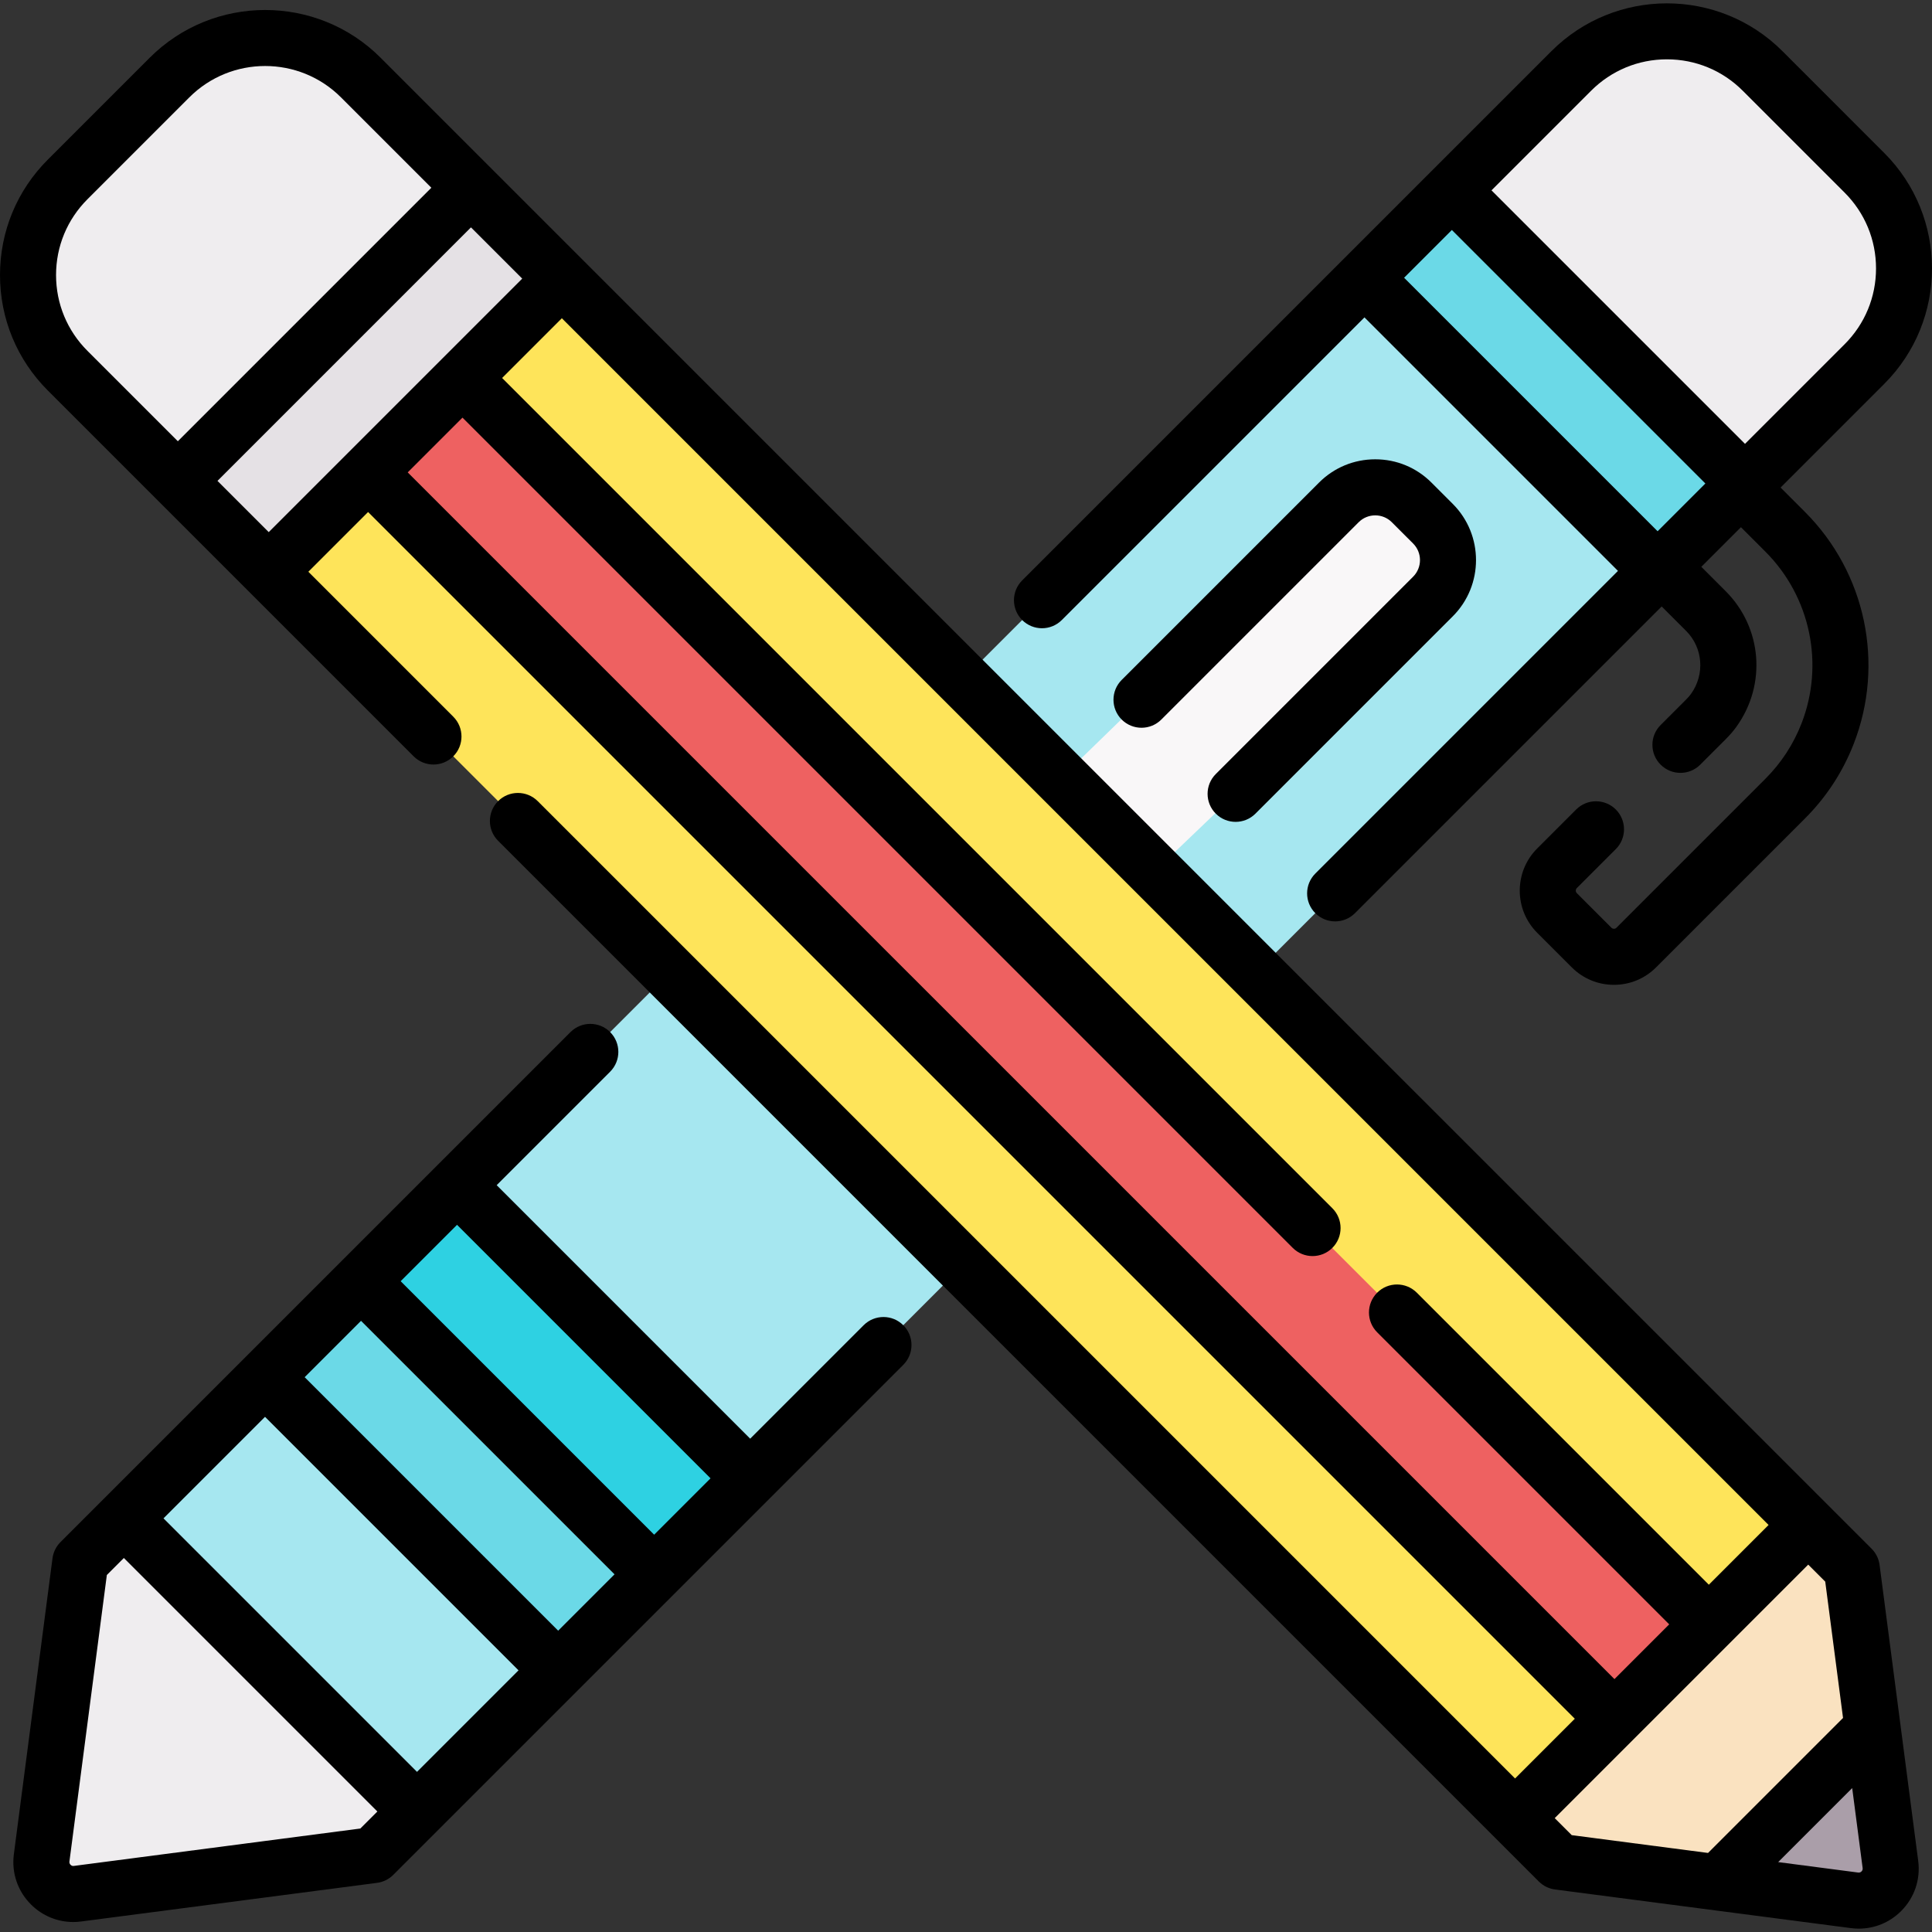 <svg id="Capa_1" enable-background="new 0 0 517.045 517.045" height="512" viewBox="0 0 517.045 517.045" width="512" xmlns="http://www.w3.org/2000/svg"><rect x="0" y="0" width="517.045" height="517.045" fill="#333333" stroke="none"/><g><g><path d="m126.047 50.244-29.49-29.49c-14.14-14.14-37.06-14.14-51.19 0l-27.27 27.26c-14.13 14.14-14.13 37.06 0 51.19l29.5 29.5 48.646 12.606 43.417-46.027z" fill="#efedef"/><path d="m505.917 498.974-4.66-35.67c-.045-.343-10.035-8.935-10.035-8.935l-40.062 39.207 9.486 10.338 35.68 4.66c5.571.72 10.321-4.03 9.591-9.6z" fill="#aa9ea9"/><path d="m495.577 419.774-11.66-11.66-32.391-3.29-51.443 51.443 5.384 30.307 11.66 11.66 43.52 5.68 40.61-40.61z" fill="#fae2c0"/><path d="m69.772 399.92-36.625 6.424-11.66 11.66-10.34 79.2c-.73 5.57 4.02 10.32 9.59 9.59l79.2-10.34 11.66-11.66 11.4-32.008z" fill="#efedef"/><path d="m393.744 72.519-28.587 1.815-332.01 332.01 78.45 78.45 332.01-332.01 6.93-23.472z" fill="#a6e7f0"/><path d="m330.677 212.45 52.811-52.811c5.38-5.379 5.38-14.102 0-19.481l-5.702-5.702c-5.38-5.38-14.102-5.38-19.481 0l-52.811 52.811-91.091 88.59 22.425 26.42z" fill="#f9f7f8"/><path d="m150.367 74.564-28.335-9.425-62.333 61.212 12.218 26.663 333.55 333.56 26.72-26.724-3.673-3.423 23.797-24.413 1.342-.973s1.95 1.775 3.866 3.472l26.397-26.4z" fill="#fee45a"/><path d="m260.053 44.709h35.726v471.715h-35.726z" fill="#ee6161" transform="matrix(.707 -.707 .707 .707 -116.991 278.692)"/><g id="XMLID_1115_"><g><path d="m150.367 74.564-78.45 78.45-24.32-24.31v-.01l78.45-78.45z" fill="#e5e1e5"/></g></g><g id="XMLID_1116_"><g><path d="m498.967 46.244-27.27-27.26c-14.13-14.14-37.05-14.14-51.18 0l-31.97 31.96 1.294 35.264 48.655 48.655 28.502-5.469 31.97-31.96c14.129-14.14 14.129-37.05-.001-51.19z" fill="#efedef"/><path d="m399.538 46.391h33.078v110.945h-33.078z" fill="#6bd9e7" transform="matrix(.707 -.707 .707 .707 49.837 324.046)"/></g></g><g id="XMLID_1117_"><g><path d="m104.831 339.471h36.331v110.945h-36.331z" fill="#6bd9e7" transform="matrix(.707 -.707 .707 .707 -243.243 202.648)"/><path d="m130.523 313.781h36.338v110.945h-36.338z" fill="#2ed1e2" transform="matrix(.707 -.707 .707 .707 -217.521 213.222)"/></g></g></g><g><path d="m503.016 418.807c-.214-1.64-.964-3.163-2.133-4.333l-345.207-345.205c-.003-.003-.005-.006-.007-.008l-24.32-24.32c-.003-.003-.006-.005-.009-.008l-29.483-29.483c-17.036-17.035-44.757-17.035-61.793 0l-27.266 27.264c-8.253 8.253-12.798 19.225-12.798 30.897 0 11.671 4.545 22.644 12.798 30.896l29.486 29.485c.002.002.004.005.006.007l24.32 24.32c.003.002.005.005.008.007l44.083 44.083c2.929 2.928 7.678 2.928 10.606 0 2.929-2.93 2.929-7.678 0-10.607l-38.787-38.787 15.988-15.988 322.945 322.946-15.988 15.988-261.557-261.557c-2.929-2.928-7.678-2.928-10.606 0-2.929 2.93-2.929 7.678 0 10.607l278.522 278.522c1.17 1.169 2.693 1.919 4.333 2.133l79.197 10.34c.71.093 1.418.139 2.12.139 4.23 0 8.266-1.658 11.313-4.706 3.554-3.554 5.219-8.45 4.567-13.433zm-488.016-345.196c0-7.665 2.985-14.871 8.405-20.29l27.265-27.265c11.188-11.189 29.392-11.189 40.58 0l24.188 24.188-67.844 67.844-24.189-24.188c-5.42-5.419-8.405-12.625-8.405-20.289zm43.2 55.085 67.844-67.845 13.714 13.714-21.284 21.285c-.002.002-.004.004-.007.006s-.004.004-.006.007l-25.242 25.243c-.004.004-.009.008-.014.012s-.008.009-.012.014l-21.279 21.278zm50.916-2.275 14.655-14.655 222.191 222.192c1.465 1.464 3.385 2.196 5.304 2.196s3.839-.732 5.304-2.196c2.929-2.93 2.929-7.678 0-10.607l-222.193-222.192 15.987-15.987 322.947 322.945-15.988 15.988-78.153-78.154c-2.929-2.927-7.677-2.929-10.607 0-2.929 2.93-2.929 7.678 0 10.607l78.153 78.154-14.654 14.654zm306.958 360.149 67.845-67.845 4.554 4.554 4.763 36.483-36.126 36.126-36.482-4.763zm82.108 14.263c-.244.244-.537.345-.885.301l-21.422-2.797 19.811-19.811 2.797 21.422c.043.343-.057.641-.301.885z"/><path d="m231.13 354.658-30.366 30.366-67.844-67.845 30.365-30.365c2.929-2.93 2.929-7.678 0-10.607-2.929-2.928-7.678-2.928-10.606 0l-124.83 124.829c-.002.001-.003.003-.005.004s-.003.003-.005.005l-11.656 11.656c-1.169 1.17-1.919 2.693-2.134 4.333l-10.34 79.198c-.65 4.982 1.014 9.879 4.567 13.433 3.048 3.048 7.084 4.707 11.316 4.707.702 0 1.409-.046 2.118-.139l79.199-10.34c1.64-.214 3.163-.964 4.333-2.133l75.132-75.132s0 0 0 0l25.686-25.686c.002-.002.005-.004.008-.007s.004-.005.007-.007l35.662-35.663c2.929-2.93 2.929-7.678 0-10.607-2.929-2.928-7.678-2.928-10.607 0zm-40.973 40.973-15.087 15.087-67.844-67.845 15.086-15.086zm-40.78 40.78-67.844-67.845 15.086-15.086 67.844 67.845zm-37.778 37.779-67.845-67.846 27.172-27.171 67.844 67.845zm-15.161 15.161-76.668 10.009c-.345.055-.642-.056-.886-.301-.244-.244-.345-.542-.3-.885l10.01-76.669 4.554-4.554 67.845 67.845z"/><path d="m284.163 165.936 80.997-80.997 67.844 67.844-80.996 80.997c-2.929 2.93-2.929 7.678 0 10.607 1.465 1.464 3.385 2.196 5.304 2.196s3.839-.732 5.304-2.196l82.084-82.085 6.542 6.541c4.521 4.52 5.069 11.611 1.307 16.861-.338.474-.784.984-1.357 1.559l-6.773 6.772c-2.93 2.929-2.93 7.678-.001 10.606 1.465 1.465 3.384 2.197 5.304 2.197 1.919 0 3.839-.732 5.303-2.196l6.777-6.776c1.16-1.161 2.122-2.281 2.941-3.425 8.059-11.245 6.841-26.472-2.894-36.206l-6.541-6.541 10.605-10.605 6.541 6.541c12.053 12.052 15.847 30.104 9.666 45.989-2.174 5.585-5.427 10.566-9.666 14.806l-39.857 39.857c-.369.37-.975.372-1.346 0l-9.261-9.26c-.371-.371-.371-.976 0-1.346l10.434-10.434c2.929-2.93 2.929-7.678 0-10.607-2.93-2.928-7.678-2.928-10.607 0l-10.434 10.435c-6.218 6.22-6.218 16.338.001 22.559l9.261 9.26c3.013 3.014 7.019 4.673 11.279 4.673s8.267-1.659 11.28-4.672l39.857-39.857c5.718-5.719 10.104-12.438 13.037-19.973 8.338-21.429 3.22-45.779-13.037-62.037l-6.541-6.541 27.748-27.748c17.036-17.036 17.036-44.757 0-61.792l-27.265-27.267c-17.036-17.034-44.756-17.036-61.794 0l-31.963 31.963-23.39 23.39-86.301 86.301c-2.929 2.93-2.929 7.678 0 10.607 2.93 2.928 7.678 2.928 10.608 0zm91.604-91.604 12.783-12.783 67.843 67.844-12.783 12.783zm50.049-50.049c5.419-5.42 12.625-8.405 20.289-8.405 7.665 0 14.871 2.985 20.29 8.405l27.265 27.266c5.42 5.419 8.405 12.625 8.405 20.289s-2.985 14.87-8.405 20.289l-26.66 26.66-67.843-67.844z"/><path d="m325.373 207.146c-2.929 2.93-2.929 7.678 0 10.607 1.465 1.464 3.384 2.196 5.304 2.196 1.919 0 3.839-.732 5.304-2.196l52.812-52.812c8.294-8.295 8.294-21.792 0-30.088l-5.702-5.702c-4.019-4.019-9.361-6.231-15.045-6.231-5.683 0-11.025 2.213-15.044 6.231l-52.812 52.811c-2.929 2.93-2.929 7.678 0 10.607 2.929 2.927 7.677 2.929 10.607 0l52.812-52.811c2.446-2.447 6.43-2.447 8.874 0l5.702 5.701c2.446 2.447 2.446 6.429 0 8.875z"/></g></g></svg>